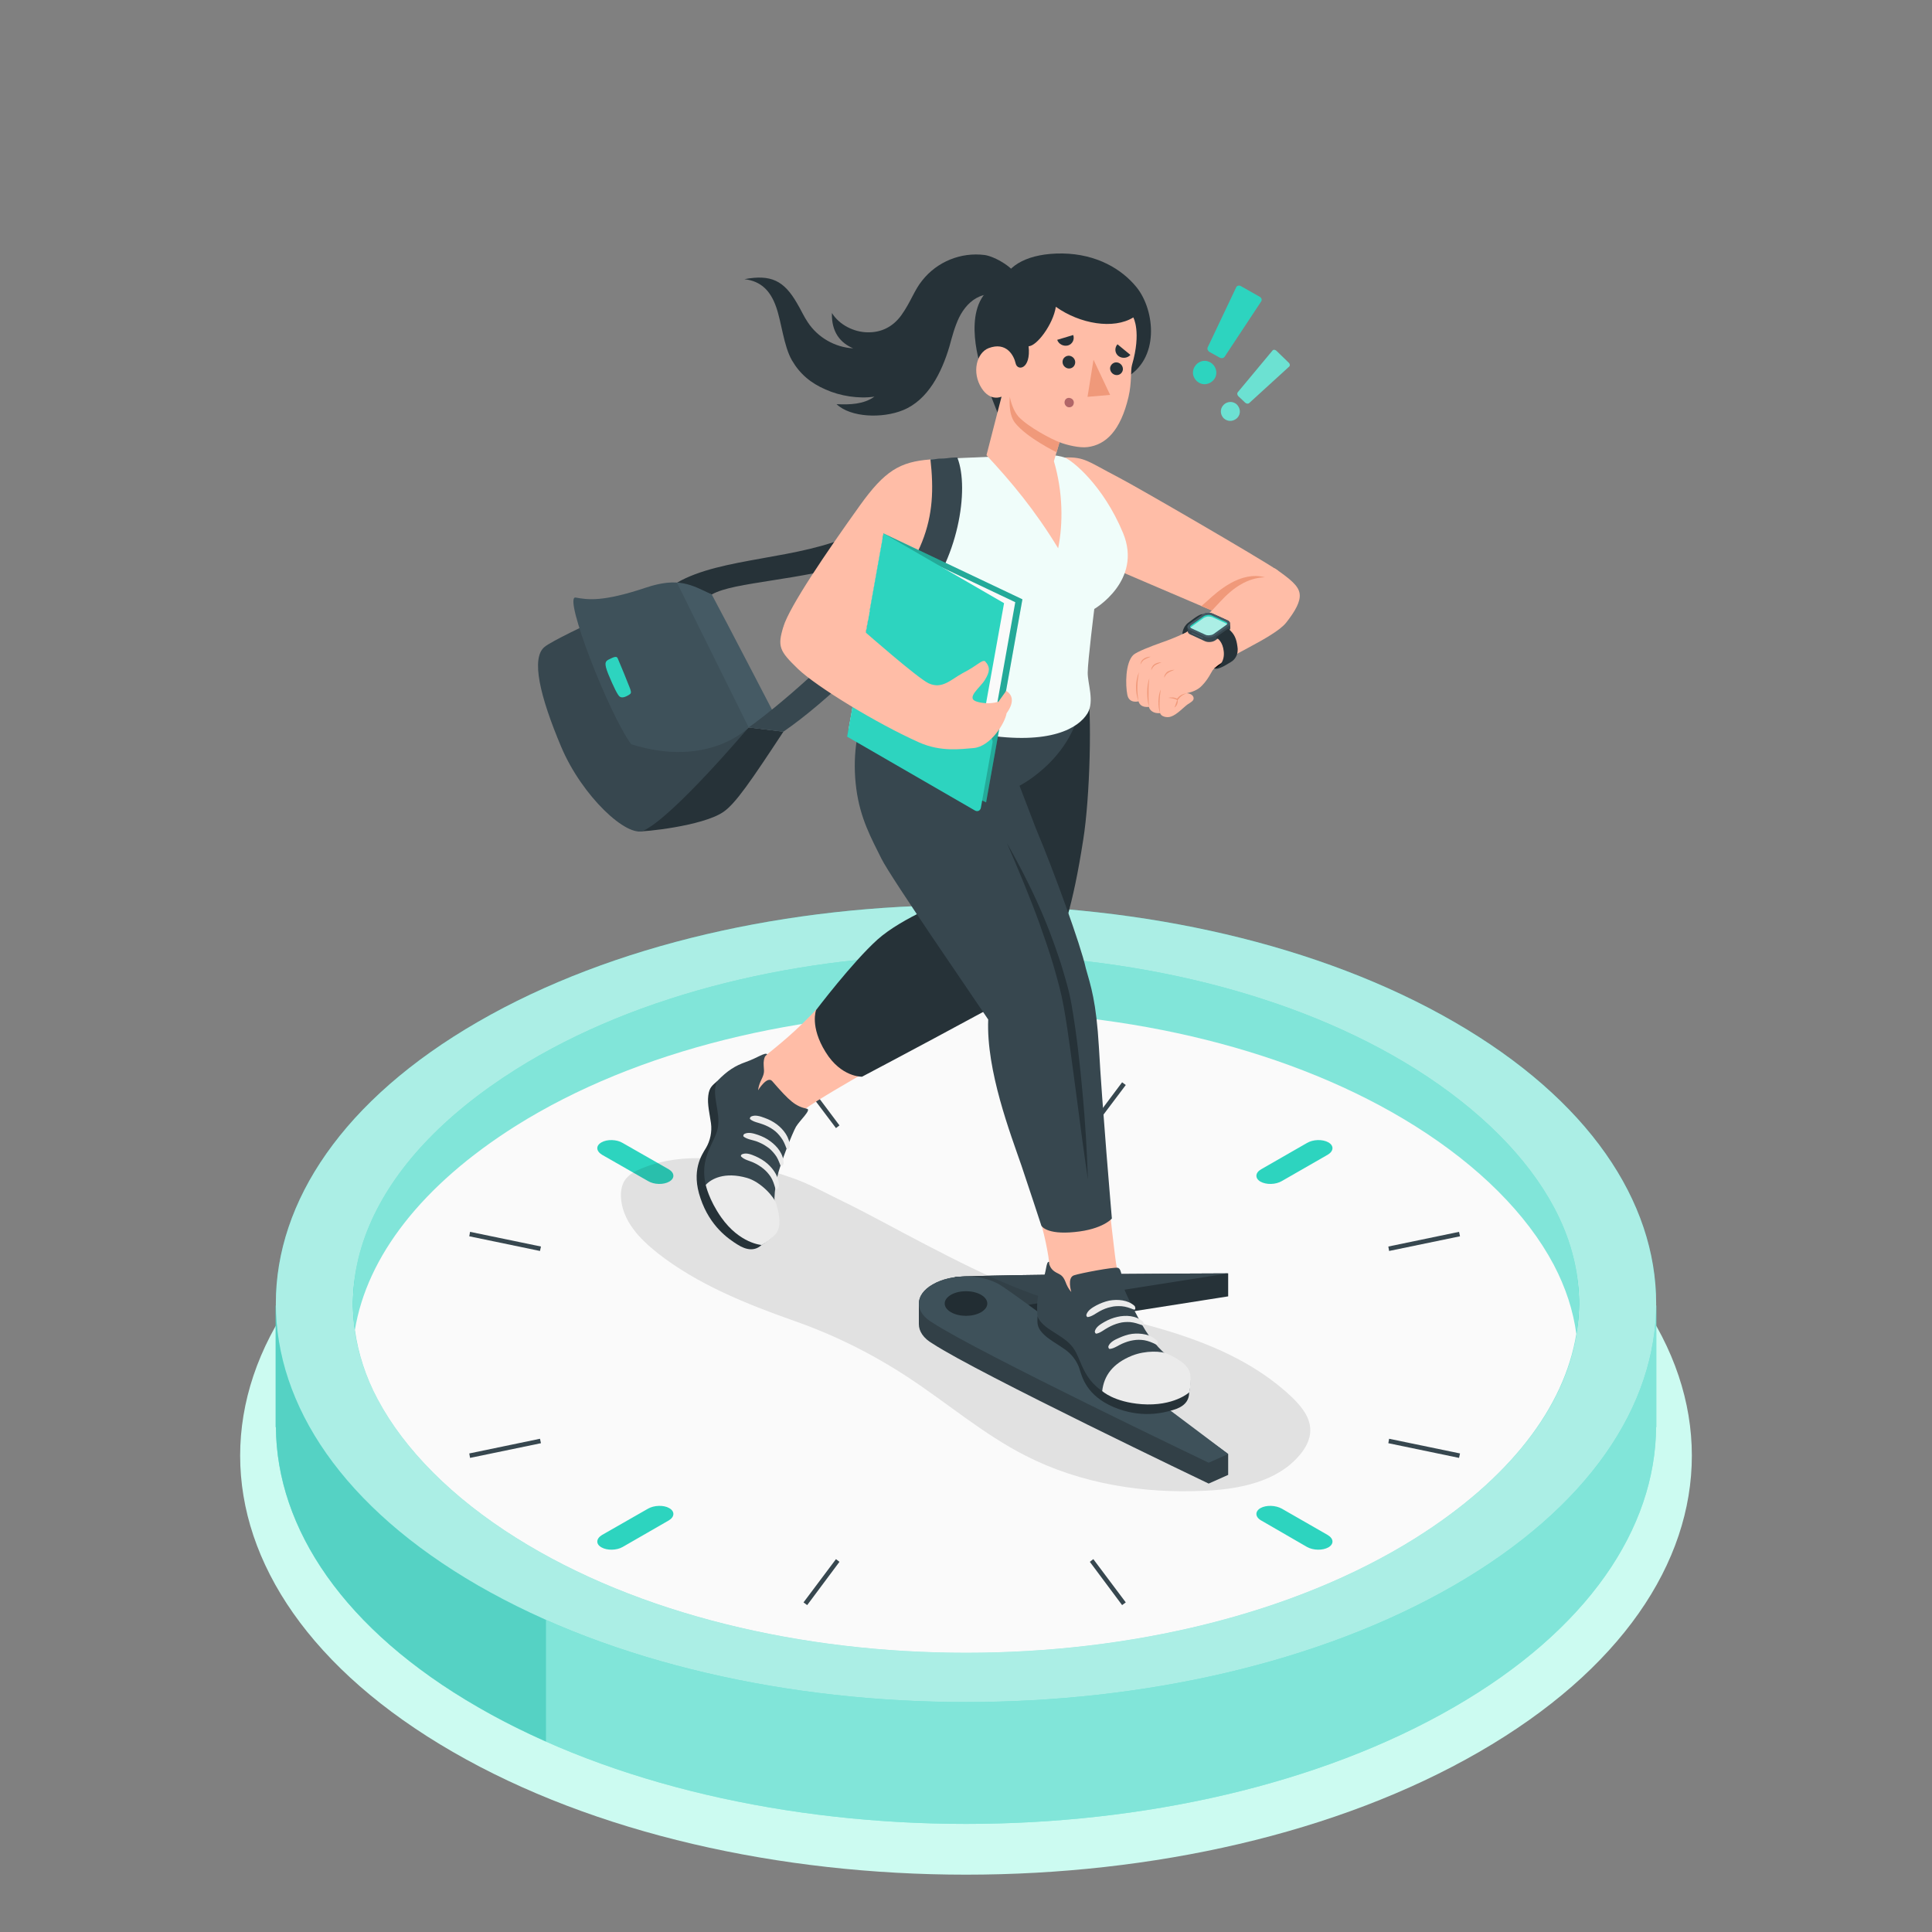<svg version="1.2" xmlns="http://www.w3.org/2000/svg" viewBox="0 0 1000 1000" width="1000" height="1000">
	<rect x="0" y="0" width="1000" height="1000" fill="#808080" stroke="none"/>
	<title>5451503</title>
	<style>
		.s0 { fill: #ccfbf1 } 
		.s1 { fill: #2dd4bf } 
		.s2 { opacity: .4;fill: #ffffff } 
		.s3 { opacity: .4;fill: #14b8a6 } 
		.s4 { opacity: .6;fill: #ffffff } 
		.s5 { fill: #fafafa } 
		.s6 { fill: #263238 } 
		.s7 { fill: #37474f } 
		.s8 { fill: #455a64 } 
		.s9 { opacity: .1;fill: #000000 } 
		.s10 { fill: #ffbda7 } 
		.s11 { fill: #ebebeb } 
		.s12 { fill: #000000 } 
		.s13 { fill: #f0997a } 
		.s14 { fill: #f0fdfa } 
		.s15 { opacity: .2;fill: #000000 } 
		.s16 { fill: #b16668 } 
		.s17 { opacity: .3;fill: #ffffff } 
	</style>
	<g id="Shadow">
		<path id="Shadow 14 " class="s0" d="m765.6 600.1c-146.7-84.7-384.5-84.7-531.2 0-146.8 84.7-146.8 222 0 306.7 146.7 84.7 384.5 84.7 531.2 0 146.8-84.7 146.8-222 0-306.7z"/>
	</g>
	<g id="Clock">
		<g id="Clock 2 ">
			<g id="Clock">
				<path id="&lt;Path&gt;" class="s1" d="m857.3 675.7v61.9q0 0.2 0 0.4v0.7h-0.1c-0.4 52.5-35.3 104.9-104.6 144.9-139.5 80.6-365.7 80.6-505.2 0-69.4-40-104.2-92.4-104.6-144.9h-0.1v-0.8q0-0.1 0-0.3v-61.9l44.7 7.2c15.8-16.5 35.7-32 60-46 139.5-80.5 365.7-80.5 505.2 0 24.1 13.9 43.9 29.3 59.6 45.6z"/>
				<path id="&lt;Path&gt;" class="s2" d="m857.3 675.7v61.9q0 0.2 0 0.4v0.7h-0.1c-0.4 52.5-35.3 104.9-104.6 144.9-139.5 80.6-365.7 80.6-505.2 0-69.4-40-104.2-92.4-104.6-144.9h-0.1v-0.8q0-0.1 0-0.3v-61.9l44.7 7.2c15.8-16.5 35.7-32 60-46 139.5-80.5 365.7-80.5 505.2 0 24.1 13.9 43.9 29.3 59.6 45.6z"/>
				<path id="&lt;Path&gt;" class="s3" d="m282.6 901.4c-12.2-5.4-24-11.3-35.2-17.8-69.4-40-104.2-92.4-104.6-144.9h-0.1v-0.8q0-0.1 0-0.3v-61.9l44.7 7.2c3.7-3.9 7.7-7.7 11.9-11.5l83.3 20.5z"/>
				<g id="&lt;Group&gt;">
					<path id="&lt;Path&gt;" class="s1" d="m752.6 528.9c-139.5-80.6-365.7-80.6-505.2 0-139.5 80.5-139.5 211.1 0 291.7 139.5 80.5 365.7 80.5 505.2 0 139.5-80.6 139.5-211.2 0-291.7z"/>
				</g>
				<path id="&lt;Path&gt;" class="s4" d="m752.6 528.9c-139.5-80.6-365.7-80.6-505.2 0-139.5 80.5-139.5 211.1 0 291.7 139.5 80.5 365.7 80.5 505.2 0 139.5-80.6 139.5-211.2 0-291.7z"/>
				<g id="&lt;Group&gt;">
					<path id="&lt;Path&gt;" class="s1" d="m804.5 629.2c31.3 54.3 4.5 112.9-71.7 157-126.2 72.8-339.4 72.8-465.6 0-33-19.1-57.8-41.9-71.7-66-31.3-54.2-4.5-112.9 71.7-156.9 126.2-72.9 339.4-72.9 465.6 0 33 19.1 57.8 41.9 71.7 65.9q0 0 0 0z"/>
					<path id="&lt;Path&gt;" class="s1" d="m804.5 625.2c31.3 59 4.5 122.9-71.7 170.8-126.2 79.3-339.4 79.3-465.6 0-33-20.7-57.8-45.6-71.7-71.7-31.3-59.1-4.5-123 71.7-170.9 126.2-79.3 339.4-79.3 465.6 0 33 20.8 57.8 45.6 71.7 71.8q0 0 0 0z"/>
					<path id="&lt;Path&gt;" class="s2" d="m804.5 625.2c31.3 59 4.5 122.9-71.7 170.8-126.2 79.3-339.4 79.3-465.6 0-33-20.7-57.8-45.6-71.7-71.7-31.3-59.1-4.5-123 71.7-170.9 126.2-79.3 339.4-79.3 465.6 0 33 20.8 57.8 45.6 71.7 71.8q0 0 0 0z"/>
				</g>
				<g id="&lt;Group&gt;">
					<path id="&lt;Path&gt;" class="s5" d="m266.9 582.8c-48.5 30.6-77 67.6-83.2 105.6 1.7 12.1 5.5 24.1 11.8 35.9 13.9 26.1 38.7 51 71.7 71.7 126.2 79.3 339.4 79.3 465.6 0 48.5-30.5 76.9-67.5 83.1-105.6-1.6-12-5.5-24-11.7-35.8q0 0 0 0c-13.9-26.2-38.7-51-71.8-71.8-126.2-79.3-339.3-79.3-465.5 0z"/>
					<g id="&lt;Group&gt;">
						<path id="&lt;Path&gt;" class="s1" d="m687.6 800.9c-3 1.7-7.9 1.6-11.1-0.2l-23.7-13.7c-3.2-1.8-3.3-4.7-0.4-6.4 3-1.7 7.9-1.5 11.1 0.3l23.7 13.6c3.2 1.9 3.3 4.7 0.4 6.4z"/>
						<path id="&lt;Path&gt;" class="s1" d="m687.6 591.3c-3-1.7-7.9-1.6-11.1 0.3l-23.7 13.6c-3.2 1.8-3.3 4.7-0.4 6.4 3 1.7 7.9 1.6 11.1-0.3l23.7-13.6c3.2-1.9 3.3-4.7 0.4-6.4z"/>
					</g>
					<g id="&lt;Group&gt;">
						<path id="&lt;Path&gt;" class="s1" d="m311.3 800.9c2.9 1.7 7.9 1.6 11-0.2l23.8-13.7c3.1-1.8 3.3-4.7 0.3-6.4-2.9-1.7-7.9-1.5-11 0.3l-23.8 13.6c-3.1 1.9-3.3 4.7-0.3 6.4z"/>
						<path id="&lt;Path&gt;" class="s1" d="m311.3 591.3c2.9-1.7 7.9-1.6 11 0.3l23.8 13.6c3.1 1.8 3.3 4.7 0.3 6.4-2.9 1.7-7.9 1.6-11-0.3l-23.8-13.6c-3.1-1.9-3.3-4.7-0.3-6.4z"/>
					</g>
				</g>
			</g>
			<path id="&lt;Path&gt;" class="s6" d="m635.7 659.1c0 0-124.3 0.4-141.4 1.9 0 0 1.8 11.8 0 12l13.5 18.1 127.9-20.1z"/>
			<path id="&lt;Path&gt;" class="s7" d="m507.8 679.2l127.9-20.1c0 0-124.3 0.4-141.4 1.9z"/>
			<g id="&lt;Group&gt;">
				<path id="&lt;Path&gt;" class="s7" d="m635.7 752.6c0 0-93.5-68.3-114.6-85-1.1-1-2.3-2-3.9-2.8-9.5-5.5-24.9-5.5-34.4 0-4.8 2.7-7.2 6.3-7.2 9.9 0 1.9 0 8.9 0 10.7 0 3.6 2.3 7.3 7.2 10.1 23 15.1 142.8 72.4 142.8 72.4l10.1-4.5z"/>
				<path id="&lt;Path&gt;" class="s8" d="m517.2 664.8c-9.5-5.5-24.9-5.5-34.4 0-9.6 5.5-9.6 14.4 0 19.9 23 15.1 142.8 72.4 142.8 72.4l10.1-4.5c0 0-108.9-82.3-118.5-87.8z"/>
				<g id="&lt;Group&gt;">
					<path id="&lt;Path&gt;" class="s6" d="m507.8 670.2c-4.3-2.5-11.3-2.5-15.6 0-4.3 2.5-4.3 6.5 0 9 4.3 2.5 11.3 2.5 15.6 0 4.3-2.5 4.3-6.5 0-9z"/>
				</g>
			</g>
			<g id="&lt;Group&gt;">
				<path id="&lt;Path&gt;" class="s7" d="m565.9 583.9l-1.8-1.4 16.7-22.3 1.9 1.4z"/>
			</g>
			<g id="&lt;Group&gt;">
				<path id="&lt;Path&gt;" class="s7" d="m432.7 583.9l-16.8-22.3 1.9-1.4 16.7 22.3z"/>
			</g>
			<g id="&lt;Group&gt;">
				<path id="&lt;Path&gt;" class="s7" d="m580.8 830.8l-16.7-22.4 1.8-1.4 16.8 22.4z"/>
			</g>
			<g id="&lt;Group&gt;">
				<path id="&lt;Path&gt;" class="s7" d="m417.8 830.8l-1.9-1.4 16.8-22.4 1.8 1.4z"/>
			</g>
			<g id="&lt;Group&gt;">
				<path id="&lt;Path&gt;" class="s7" d="m719 647.5l-0.4-2.3 36.6-7.6 0.5 2.3z"/>
			</g>
			<g id="&lt;Group&gt;">
				<path id="&lt;Path&gt;" class="s7" d="m755.2 754.6l-36.6-7.6 0.4-2.3 36.7 7.6z"/>
			</g>
			<g id="&lt;Group&gt;">
				<path id="&lt;Path&gt;" class="s7" d="m279.5 647.5l-36.6-7.6 0.4-2.3 36.7 7.6z"/>
			</g>
			<g id="&lt;Group&gt;">
				<path id="&lt;Path&gt;" class="s7" d="m243.3 754.6l-0.4-2.3 36.6-7.6 0.5 2.3z"/>
			</g>
		</g>
	</g>
	<g id="Character">
		<path id="Shadow 6 " class="s9" d="m411.1 683.7c20.6 7.2 40.3 17 58.6 29 20.5 13.4 39.3 29.7 61.2 40.8 28.4 14.5 61 19.7 92.9 18.1 18-0.8 37.6-4.8 49.1-18.7 3-3.6 5.3-7.9 5.3-12.5 0.1-6.8-4.7-12.6-9.6-17.3-26.3-24.9-63-35.1-98.4-43-35.3-8-56.6-18-91.3-36-14.9-7.7-29.6-16-44.5-23.2q-0.2-0.1-0.4-0.2c-7.6-3.7-14.8-7.7-22.8-10.6-12.8-4.5-25.9-8.5-39.4-10-13.4-1.5-27.4-0.5-40 4.8-3.2 1.3-6.4 3.1-8.4 6-1.6 2.5-2.1 5.5-2 8.5 0.2 6 2.7 11.8 6.3 16.6 3.5 4.9 8.1 8.9 12.8 12.7 20.7 16.2 46 26.3 70.6 35z"/>
		<g id="Character 1 ">
			<g id="Bottom">
				<g id="&lt;Group&gt;">
					<path id="&lt;Path&gt;" class="s10" d="m562.7 352.7l-74.3 4.2c0 0-5.7 24.2-7.8 42.5-2.1 18.4 8.4 36.4 8.4 36.4l4.6 31.3c-35.1 9.8-48.5 30.1-65.5 49.3-12.3 13.9-21.3 21.5-31 29.3-9.3 7.6-16.9 12.4-0.9 26.1 8.7 7.4 12.9 7.9 20.5 2.2 11.9-8.7 60.8-35.8 93.9-53.7 25.1-11.9 29.1-12.5 37.3-36.4 16.9-49.3 17.3-112.7 14.8-131.2z"/>
					<path id="&lt;Path&gt;" class="s6" d="m487.6 436.4c0 0-9.5-15.7-9.1-30.4 0.3-14.6 7.7-49.1 7.7-49.1l76.5-4.2c2.7 17.2 1.4 60.5-2 81.8-5.4 34.8-10.9 50.7-17.1 62.9-6.2 12.2-7.3 11.6-38.3 28.3-29.7 16.1-59.1 31.6-59.1 31.6 0 0-10.8 0.4-18.9-12.8-8.2-13.2-4.9-21.7-4.9-21.7 0 0 18.8-24.8 31.8-36.5 13-11.6 38-21 38-21z"/>
					<g id="&lt;Group&gt;">
						<path id="&lt;Path&gt;" class="s6" d="m371.2 559.6c-2.3 2.1-4.1 3.1-4.6 7.5-0.6 4.3 0.8 9.9 1.4 14.3 0.6 4.4-0.4 9.1-2.6 12.8-2.2 3.6-7.8 11.7-2.8 26.1 4.9 14.5 14.4 20.9 19 23.8 4.7 3 9 3.6 12.6 0.3 3.7-3.3-23-84.8-23-84.8z"/>
						<path id="&lt;Path&gt;" class="s7" d="m395.3 551.8c-0.2-2.5 0.2-4 0.7-5l1.1-1.1c-1.1-1.2-4.9 1.8-11.1 4-5.4 1.9-9.5 4.4-14.8 9.9-3.3 6.9 2 15.9 0.3 24.4-1.7 8.5-11.4 16.4-4.7 34.2 6.1 16.1 21 25 27.4 26.2 0 0 10.3-5.3 8.2-13-1.4-5.5-2.6-10.4-0.1-22.2 1.4-6.5 7.9-22.9 9.7-26 1.9-3.2 8.1-8.8 5.7-9.3-6-1.3-8.9-3.8-18-14.3-2.6-3-7.3 4.7-7.3 4.7 0 0 0.1-2.4 1.8-5.7 1.7-3.5 1.2-4.3 1.1-6.8z"/>
						<path id="&lt;Path&gt;" class="s11" d="m365.3 613.3c2.7-3 9.6-7 21.4-3.6 7.2 2.1 14.1 9.9 15.1 13.4 0.9 3.5 3.4 11.5-0.4 15.7-3.7 4.1-7.2 5.6-7.2 5.6 0 0-11.3-0.7-20.9-14.3-6.4-9.1-8-16.8-8-16.8z"/>
						<path id="&lt;Path&gt;" class="s11" d="m403.1 614.2c0.4-4.6-2.6-9-5.9-11.9-1.8-1.6-3.9-2.8-6.1-3.8-2.1-0.9-4.7-2-6.9-1.1-0.5 0.1-1 0.9-0.5 1.3 1.6 1.6 4.2 2.1 6.2 3 1.8 0.8 3.6 1.9 5.2 3.2 1.5 1.2 2.7 2.6 3.8 4.2 1.2 1.9 1.8 3.9 2.4 6 0.4 1.2 1.7-0.2 1.8-0.9z"/>
						<path id="&lt;Path&gt;" class="s11" d="m405.6 602.1c0-4.7-3.3-8.8-6.9-11.4-2-1.5-4.1-2.5-6.4-3.3-2.1-0.7-4.8-1.6-7-0.5-0.4 0.2-0.8 1-0.4 1.4 1.8 1.4 4.4 1.7 6.5 2.4 1.9 0.7 3.8 1.6 5.5 2.8 1.6 1 2.9 2.4 4.1 3.9 1.4 1.7 2.1 3.6 2.9 5.7 0.5 1.2 1.7-0.4 1.7-1z"/>
						<path id="&lt;Path&gt;" class="s11" d="m408.8 593.5c0-4.7-3.2-8.9-6.8-11.6-1.9-1.4-4-2.5-6.3-3.3-2.1-0.8-4.8-1.7-6.9-0.7-0.5 0.2-0.9 1.1-0.5 1.4 1.8 1.5 4.4 1.8 6.4 2.6 2 0.7 3.8 1.6 5.5 2.8 1.6 1.1 2.9 2.5 4 4 1.4 1.8 2.1 3.7 2.9 5.8 0.4 1.1 1.7-0.4 1.7-1z"/>
					</g>
				</g>
				<g id="&lt;Group&gt;">
					<path id="&lt;Path&gt;" class="s10" d="m599.6 700.3c-2.3-2.8-4.3-6-6.1-9.1-7.9-13.2-13.8-20-16.4-41.5-1.1-9.4-6.7-53.7-8.7-95.7-0.9-18.3-2.5-33.9-4.3-41.7-0.3-1.4-18-65-41.2-108.6 0 0 14.2-5.9 22.3-18 8.2-12.2 14.9-28.4 14.9-28.4l-91.6-16.5c-6.3 7.5-12 14.6-16.7 26.3-5.2 13-9.2 32.4-4.3 50.8 4.4 16.7 14.6 34.7 21.9 46 13.3 20.8 35.9 52.2 43.5 63.2 0 0-0.6 22.9 9.3 54.4 4.6 14.7 16.2 45.3 19.8 65.2 0.5 2.8 0.8 4.4 1 6.4l0.1 1.3c0.1 3.4-0.4 7.5-2.7 12.1-4.1 8.2-1.7 15.5 5.4 19.1 4.1 2.1 8 4.3 10.6 8.1 2.9 4.1 3.7 9.3 5.8 13.9 2.2 4.9 5.9 9.1 10.5 11.9 1.9 1.2 3.9 2.7 6.1 2.8 3.4 0.1 6.7-0.3 10.1 0 2.6 0.2 5.3 0.6 7.9 0 2.4-0.6 4.6-2.2 7.1-2.6 2.4-0.3 4.3-0.1 6.6-0.8 1.9-0.5 2.6-1 3.4-2.7 1.2-2.2-0.1-5-0.6-5.6-1.6-1.6-2.7-2-5.3-3.5-3.2-1.9-6.1-4-8.4-6.8z"/>
					<g id="&lt;Group&gt;">
						<path id="&lt;Path&gt;" class="s6" d="m537 681.4c0 3.1-0.5 5.1 2.4 8.4 2.9 3.3 8 5.9 11.6 8.5 3.7 2.5 6.6 6.4 7.8 10.4 1.3 4.1 3.6 13.6 17.6 19.6 14.1 5.9 25.2 3.1 30.5 1.6 5.3-1.5 8.6-4.2 8.6-9.2 0-4.9-78.5-39.3-78.5-39.3z"/>
						<path id="&lt;Path&gt;" class="s7" d="m546.6 658.6c-2.5-1.4-3.1-3.1-3.5-4.2l-0.1-1.3c-1.7-0.1-1.1 4.6-3.6 10.6-2.2 5.3-3 10-2.4 17.7 2.9 7 13.1 9.1 18.3 16 5.2 6.9 4.7 19.4 22.4 26.3 16 6.2 32.6 1 37.8-3 0 0 2.9-11.1-4.3-14.8-5-2.6-9.4-4.9-16.6-14.7-3.9-5.3-11.8-21.1-12.9-24.6-1.1-3.5-0.8-10-3.2-10.4-2.3-0.4-18.9 2.7-22.6 3.9-3.7 1.2-1.4 8.6-1.4 8.6 0 0-1.7-1.6-3-5.2-1.4-3.5-2.7-3.7-4.9-4.9z"/>
						<path id="&lt;Path&gt;" class="s11" d="m570.5 720c0.9-8 5.5-14.3 15.4-18.3 7-2.8 15.5-2.5 18.7-0.8 3.3 1.6 10.9 5.1 11.5 10.7 0.6 5.6-0.6 9.1-0.6 9.1 0 0-7.9 7.3-24.6 6.1-14.4-1.1-20.4-6.8-20.4-6.8z"/>
						<path id="&lt;Path&gt;" class="s11" d="m598.9 694c-3.2-3.4-8.5-4.1-12.9-3.6-2.3 0.3-4.6 1.1-6.8 2.1-2.1 0.9-4.6 2.1-5.5 4.3-0.1 0.5 0.1 1.4 0.7 1.4 2.3-0.2 4.3-1.8 6.4-2.7 1.8-0.8 3.8-1.5 5.9-1.8 1.8-0.3 3.7-0.3 5.6 0 2.2 0.4 4.1 1.2 6.1 2.2 1.1 0.5 1-1.4 0.5-1.9z"/>
						<path id="&lt;Path&gt;" class="s11" d="m591.5 684c-3.5-3.1-8.8-3.4-13.1-2.4-2.3 0.5-4.6 1.4-6.7 2.6-1.9 1.1-4.4 2.5-5 4.8-0.1 0.5 0.2 1.3 0.8 1.3 2.2-0.4 4.1-2.2 6.1-3.2 1.8-1 3.7-1.8 5.7-2.3 1.8-0.5 3.7-0.6 5.6-0.5 2.3 0.2 4.2 0.9 6.3 1.6 1.2 0.5 0.8-1.4 0.3-1.9z"/>
						<path id="&lt;Path&gt;" class="s11" d="m587.2 675.9c-3.4-3.1-8.7-3.5-13.1-2.7-2.3 0.5-4.6 1.4-6.7 2.5-2 1.1-4.4 2.5-5.1 4.8-0.1 0.4 0.2 1.3 0.8 1.2 2.2-0.3 4.2-2 6.1-3 1.8-1 3.8-1.8 5.8-2.2 1.8-0.5 3.7-0.5 5.6-0.4 2.3 0.2 4.1 0.9 6.2 1.7 1.2 0.5 0.9-1.4 0.4-1.9z"/>
					</g>
					<g id="&lt;Group&gt;">
						<path id="&lt;Path&gt;" class="s7" d="m511.5 527.7c-1.1 26.5 11.6 59.3 17.3 75.9 3 8.8 10.2 30.8 10.2 30.8 0 0 2.4 4.8 17.2 3.3 14.7-1.4 19.3-7 19.3-7 0 0-5.2-60.4-6.7-88.6-1.4-23.9-4.2-31.7-6.8-41-2.6-11.9-16.4-49.9-25.9-72.5l-8.4-21.9c0 0 31.5-15.9 32.4-49.4l-91.3-18.2c-5.9 5.3-14.1 13-20.2 26.6-5.5 12-7.4 27.2-5.4 42.4 2 15.5 7.8 25.8 13 36.3 4.8 9.8 49.8 75 55.3 83.3z"/>
					</g>
					<path id="&lt;Path&gt;" class="s6" d="m521.2 436.4c7.4 13.1 14.3 26.6 20 40.6 2.9 7 5.4 14.2 7.8 21.4 1.1 3.6 2.2 7.2 3.2 10.9 0.5 1.8 1 3.7 1.4 5.5 0.4 1.9 0.8 3.8 1.1 5.6 2.6 15 4.2 30 5.6 45 1.4 15 2.3 30.1 2.8 45.1-2.2-14.9-4.2-29.8-6.1-44.7l-3-22.4c-1-7.4-2.1-14.9-3.4-22.2-0.4-1.8-0.7-3.7-1.1-5.5-0.4-1.8-0.9-3.6-1.3-5.4-0.9-3.6-2-7.2-3-10.8-2.1-7.1-4.6-14.2-7.1-21.3-5.1-14.1-10.9-27.9-16.9-41.8z"/>
				</g>
			</g>
			<g id="Bag">
				<path id="&lt;Path&gt;" class="s6" d="m350.4 301.6c23.1-13.4 63.2-11.7 92-25.3 28.8-13.5 39.2-38.5 39.2-38.5l13.9-1c-2 12.9-19 43.8-50.3 53.9-31.3 10-65.1 10.3-76.8 17z"/>
				<g id="&lt;Group&gt;">
					<path id="&lt;Path&gt;" class="s6" d="m405.5 378.7c-16.6 25.2-24.9 37.5-31.3 41.7-10.8 7.2-41.3 10.3-44.1 9.9-1.7-0.2 57.4-53.8 57.4-53.8z"/>
					<path id="&lt;Path&gt;" class="s7" d="m387.5 376.5l-38.5-74.1c0 0-60 26.7-67.1 32.4-7.2 5.8-2.4 25.7 8.5 51.6 10.9 25.9 34.4 47.5 42.8 43.5 15.7-7.6 54.3-53.4 54.3-53.4z"/>
					<path id="&lt;Path&gt;" class="s8" d="m405.5 378.7c0 0-31.5-60.7-37.1-71-10.5-5-17.3-9.2-34.2-3.5-22.5 7.5-29.9 6.2-36.3 5.1-6.5-1 17 59.7 28.8 75.9 40.2 12.7 60.8-8.7 60.8-8.7z"/>
					<path id="&lt;Path&gt;" class="s9" d="m334.2 304.2c-22.5 7.5-29.9 6.2-36.3 5.1-6.5-1 17 59.7 28.8 75.9 40.2 12.7 60.8-8.7 60.8-8.7l-37.1-74.9c-4.4-0.3-9.5 0.4-16.2 2.6z"/>
					<path id="&lt;Path&gt;" class="s1" d="m315.2 341.3c-2 1-2.6 1.9-0.4 7.5 2.8 6.8 5 11.2 6 11.8 1.5 1 3.7-0.3 5-1.1 1.7-1.1 0.5-2.3-2.8-10.9-1.2-3-3-7.1-3.3-7.9-0.6-1.4-2.4-0.4-4.5 0.6z"/>
				</g>
			</g>
			<g id="Top 1 ">
				<g id="&lt;Group&gt;">
					<path id="&lt;Path&gt;" class="s6" d="m623.2 318.1c-1.3-0.9-4.2 1.2-8 4.1-3.3 2.4-3.2 6.1-3.2 6.1 0 0 3.3 0 6.5-2.9 3.3-2.9 4.7-7.3 4.7-7.3z"/>
					<path id="&lt;Path&gt;" class="s12" d="m628.4 345.9c-1.3-0.6-1.7-1.2 0.3-2.8 2-1.5 8.8-5.4 8.8-5.4l1.3 2.8c0 0-8 6.1-10.4 5.4z"/>
					<g id="&lt;Group&gt;">
						<path id="&lt;Path&gt;" class="s10" d="m551 236.8c10.5-0.4 12.1 2.1 27.4 10 10.1 5.2 74.3 42.5 82.7 48.3 6.7 4.6-25.3 24.3-25.9 24.2-0.7-0.1-71.5-30.5-71.5-30.5z"/>
						<g id="&lt;Group&gt;">
							<path id="&lt;Path&gt;" class="s10" d="m627.7 332.6c-2-2.1-6.6-7.4-10.1-6.4-5.4 1.7-8.1 3.5-16.2 6.3-5.9 2.1-13.1 4.9-14.8 6.5-4.2 4.1-4.1 15.6-3.1 20.6 0.9 4.8 5.8 3.4 5.8 3.4 0.3 1.1 1.3 3.3 5.4 2.9 0.2 1.5 2.2 3.6 5.8 3.2 0.3 1.7 3.4 2.6 5.6 1.8 3.1-1 6.6-4.9 8.6-6.3 1.9-1.2 3-1.9 3.1-2.9 0.2-1.3-1.1-2.8-3.6-2.9 2.9-0.6 5.9-1.7 8-4 1.8-1.8 3.4-4.2 4.6-6.4 1.3-2.4 2-3.2 3.9-5 3.1-2.8-0.5-7.8-2.5-10.2q-0.3-0.3-0.5-0.6z"/>
							<path id="&lt;Path&gt;" class="s13" d="m614.2 358.8c-0.9 0.4-1.8 0.8-2.6 1.4-0.4 0.3-0.7 0.6-1 0.9-0.4 0.4-0.6 0.8-1 1.2l-0.2 0.2-0.2-0.2c-1.3-0.8-2.9-0.9-4.5-1.1 1.6-0.4 3.3-0.3 4.8 0.6h-0.4c0.6-0.7 1.3-1.5 2.2-2 0.9-0.5 1.9-0.8 2.9-1z"/>
							<path id="&lt;Path&gt;" class="s13" d="m607.9 366.2c0.3-0.7 0.6-1.4 0.8-2.1 0.3-0.6 0.4-1.3 0.7-2.1 0.3 0.8 0.2 1.6-0.1 2.4-0.3 0.7-0.7 1.4-1.4 1.8z"/>
							<path id="&lt;Path&gt;" class="s13" d="m600.5 369.1c-0.8-1.9-0.9-4.1-0.9-6.1 0.1-2.1 0.3-4.2 1.2-6.1q-0.5 3-0.6 6.1-0.1 3 0.3 6.1z"/>
							<path id="&lt;Path&gt;" class="s13" d="m594.7 365.9c-0.6-2.4-0.9-4.9-0.9-7.4 0-2.5 0.2-5 1.1-7.4-0.3 2.5-0.5 4.9-0.4 7.4-0.1 2.5 0.1 4.9 0.2 7.4z"/>
							<path id="&lt;Path&gt;" class="s13" d="m589.3 363c-1.8-4.8-1.7-10.4 0.2-15.1-0.4 2.5-0.8 5-0.8 7.5-0.1 2.6 0.2 5.1 0.6 7.6z"/>
							<path id="&lt;Path&gt;" class="s13" d="m590.3 344c0-0.6 0.2-1.2 0.5-1.8 0.3-0.5 0.8-1 1.3-1.3 1.1-0.7 2.3-1 3.5-1q-0.8 0.4-1.6 0.7c-0.6 0.2-1.1 0.5-1.6 0.8-1 0.5-1.6 1.5-2.1 2.6z"/>
							<path id="&lt;Path&gt;" class="s13" d="m595.9 346.9c0-0.6 0.1-1.3 0.5-1.8 0.3-0.6 0.7-1 1.3-1.4 1.1-0.6 2.3-0.9 3.5-0.9q-0.8 0.3-1.7 0.7c-0.5 0.2-1 0.4-1.5 0.7-1 0.6-1.6 1.6-2.1 2.7z"/>
							<path id="&lt;Path&gt;" class="s13" d="m602.6 350.8c0-0.6 0.1-1.2 0.5-1.8 0.3-0.5 0.7-1 1.3-1.4 1.1-0.6 2.3-0.9 3.5-0.9q-0.8 0.3-1.7 0.7c-0.5 0.2-1 0.4-1.5 0.8-1 0.5-1.6 1.5-2.1 2.6z"/>
						</g>
						<path id="&lt;Path&gt;" class="s10" d="m627.7 346.8c4.8-6.1 31.5-16.4 38-24.5 4.8-6.1 7.5-11 7-14.9-0.5-4.2-4.8-7.6-12.8-13.2-4.9 1.5-13.1 5.3-21.6 11.9-9.5 7.3-19.7 20.1-27.7 22.8z"/>
						<path id="&lt;Path&gt;" class="s13" d="m624.7 311.2c-0.8 0.7-2.1 1.8-2.9 2.5 2 0.8 3.9 1.6 5.5 2.3 1.1-1.2 2.7-2.9 4.2-4.5 7-7.6 14.3-12.4 23.2-12.7-12.6-3.4-24.4 7.2-30 12.4z"/>
					</g>
					<g id="&lt;Group&gt;">
						<g id="&lt;Group&gt;">
							<path id="&lt;Path&gt;" class="s7" d="m635.4 321.1l-7.7-3.5c-1.5-0.7-3.9-0.5-5.3 0.5l-6.8 4.9c-0.7 0.5-1 1-1 1.6 0 0.4 0.2 2 0.2 2.4 0.1 0.5 0.5 1.1 1.3 1.4l7.6 3.5c1.6 0.7 4 0.5 5.4-0.5l6.8-4.9c0.7-0.5 1-1 0.9-1.6 0-0.4-0.1-2-0.2-2.4 0-0.6-0.5-1.1-1.2-1.4z"/>
							<path id="&lt;Path&gt;" class="s8" d="m615.6 323l6.8-4.9c1.4-1 3.8-1.2 5.3-0.5l7.7 3.5c1.5 0.7 1.7 2.1 0.3 3.1l-6.9 4.8c-1.4 1-3.8 1.2-5.3 0.5l-7.6-3.5c-1.6-0.7-1.7-2.1-0.3-3z"/>
							<path id="&lt;Path&gt;" class="s1" d="m626.1 328.8c-0.8 0.1-1.6 0-2.2-0.3l-7.2-3.3c-0.4-0.2-0.7-0.5-0.7-0.7-0.1-0.3 0.2-0.6 0.6-0.9l6.4-4.6c0.5-0.4 1.3-0.6 2.1-0.7 0.8-0.1 1.6 0 2.2 0.3l7.2 3.3c0.4 0.2 0.7 0.5 0.8 0.7 0 0.3-0.2 0.6-0.7 0.9l-6.4 4.6c-0.5 0.4-1.3 0.6-2.1 0.7z"/>
							<path id="&lt;Path&gt;" class="s4" d="m623.9 328.5c0.6 0.3 1.4 0.4 2.2 0.3 0.8-0.1 1.6-0.3 2.1-0.7l6.4-4.6q0.4-0.2 0.5-0.5-0.2-0.1-0.5-0.3l-7.2-3.3c-0.6-0.2-1.4-0.3-2.2-0.3-0.8 0.1-1.6 0.4-2.1 0.7l-6.4 4.6q-0.3 0.3-0.5 0.5 0.2 0.2 0.5 0.3z"/>
							<g id="&lt;Group&gt;">
								<path id="&lt;Path&gt;" class="s8" d="m622.5 330.4q-0.1 0-0.1 0l-5.4-2.5c-0.2-0.1-0.2-0.2-0.2-0.4 0.1-0.1 0.3-0.2 0.4-0.1l5.4 2.5c0.1 0 0.2 0.2 0.1 0.3q-0.1 0.2-0.2 0.2z"/>
							</g>
						</g>
					</g>
					<path id="&lt;Path&gt;" class="s6" d="m629.3 329.9c1.1 0.5 3.6 2.4 4.1 7.2 0.6 4.9-2.2 8.5-5 8.8 0.9 0.7 3.3 0 6.3-1.8q1.5-0.9 2.5-1.5c2-1.2 3.3-3.4 3.4-5.7q0.1-1-0.1-2.2c-0.5-3.8-1.4-6.6-4.8-9.3z"/>
				</g>
				<path id="&lt;Path&gt;" class="s14" d="m539.6 235.3c0 0 7.2 0 11.4 1.5 4.1 1.5 20.1 14.5 30.3 39.1 10.2 24.7-14.9 39.3-14.9 39.3 0 0-3.4 27.2-3.4 32.9-0.1 5.7 3.6 14.8-0.1 21.1-4.6 7.6-19.2 16.6-54.2 11-26.2-4.2-48.7-21.7-51.2-27.1-2.5-5.5-0.4-6.6 3.1-13.2 5.8-10.7 7.8-14.5 6.8-34.6-0.6-13.5 1-27.6 3-36.3 3-13.9 7.7-24.5 11.2-31.2 20.3-1 58-2.5 58-2.5z"/>
				<path id="&lt;Path&gt;" class="s10" d="m481.6 237.8c-15.8 1.2-23.6 5.8-36.5 23.8-17.7 24.7-36.4 52.3-39.6 62.7l42.6 3.1 28.1-35.6c0 0 15.2-29.5 5.4-54z"/>
				<g id="&lt;Group&gt;">
					<path id="&lt;Path&gt;" class="s7" d="m481.6 237.8l13.9-1c6.5 16.3 0.4 53.9-20.1 76.7-19 21.1-47 49.5-69.9 65.2l-18-2.2c0 0 20.6-14 53.9-47.3 38.6-38.6 43.6-60.8 40.2-91.4z"/>
					<g id="&lt;Group&gt;">
						<g id="&lt;Group&gt;">
							<path id="&lt;Path&gt;" class="s1" d="m510.4 415.3l-71.9-34.1 18.8-105.1 71.9 34.1z"/>
							<path id="&lt;Path&gt;" class="s15" d="m510.4 415.3l-71.9-34.1 18.8-105.1 71.9 34.1z"/>
							<path id="&lt;Path&gt;" class="s5" d="m508 409.7l-68.7-32.6 17.5-98 68.7 32.6z"/>
							<path id="&lt;Path&gt;" class="s1" d="m507.8 378.4l11.9-66.2-62.4-36.1-18.8 105.2 66.1 38.2c1.4 0.8 2.8 0.1 3.1-1.4l6-33.6c0.3-1.4-0.5-3-1.7-3.7z"/>
						</g>
						<path id="&lt;Path&gt;" class="s10" d="m405.5 324.3c-3.2 10.4-2.1 12.6 7.5 21.9 9.7 9.3 41 28.4 62.8 38.1 11.3 5 21.6 3.4 28.1 2.9 8.9-0.8 16.3-13 17.1-18 4.6-6.4 2.6-9.9-0.2-11.6l-4 5.6c0 0-5 1.8-11.1 0-6.2-1.8 1.7-7.3 4.1-11.3 2.4-4 3-6.5 0-9.7-1.9-0.6-3.4 2-11.5 6.2-6.1 3.3-10.6 8.5-17.6 5.3-5.5-2.5-32.6-26.3-32.6-26.3l2.1-11.4z"/>
					</g>
				</g>
				<g id="&lt;Group&gt;">
					<path id="&lt;Path&gt;" class="s6" d="m516.3 213.5c0 0-5.6-13.7-8.4-22.6-2.8-8.9-10-38.1 11.1-45 2.6-8.6 13.3-14.9 31-14.7 17.7 0.3 30.7 8.1 38.3 17.5 9.6 11.9 12.2 37.5-6.1 47.1z"/>
					<path id="&lt;Path&gt;" class="s6" d="m477.4 145.1c-4.2 5.1-5.9 11.1-10.9 18.1-4.3 5.9-10.3 9-17.6 8.8-6.8-0.1-14.5-3.8-18.3-10-0.3 9.9 4.4 15.5 11 18.3-9.4-0.5-18.3-5.6-23.5-13.5-2.1-3.1-3.6-6.6-5.6-9.9-6.7-11.6-13.4-15-27.2-12.4 8.7 1 13.5 6.1 16.4 14.3 2.9 8.2 3.9 20.2 8.2 27.7 4.2 7.2 9.8 11.8 17.4 15.1 7.6 3.4 17.1 4.9 25.3 3.7-5.6 4-12.6 4.2-19.6 3.9 7.3 6.9 23.6 7.5 34.4 3.1 13-5.3 20-19.5 24-32.9 1.4-5.1 2.7-10.2 5-15 2.3-4.7 5.9-9 10.8-11 5.8-2.4 9.4 0 14.3 2.3 2.8-3.3 6.9-7.7 5.8-11.2-1.9-5.9-12.5-11.8-17.6-12.5-12.4-1.6-24.7 3.5-32.3 13.1z"/>
					<path id="&lt;Path&gt;" class="s10" d="m586.6 164.3c0 0 4.3 7.5-0.7 24.7-0.8 2.9 0 8.8-1.8 16.5-4.1 17.4-11.7 24.7-21.1 25.9-4.2 0.6-11-1.1-14.6-2.5l-2.9 9.8c4.7 16 4.8 32.2 2.2 45.1-12.1-19.9-24.2-34.3-37.1-48.2l7.8-30.3c0 0-5.8 2.8-10.4-4.5-5.1-8.1-2.5-18.2 3.7-20.6 9.2-3.5 13.1 3.8 14 7.9 0.9 4.1 8 3.1 6.7-8.9 4.2 0 12.7-11.3 14.1-20.4 12.5 8.9 29.9 11.8 40.1 5.5z"/>
					<g id="&lt;Group&gt;">
						<path id="&lt;Path&gt;" class="s6" d="m547.2 175.9l8.3-2.5c0.8 2.3-0.4 4.7-2.7 5.4-2.3 0.6-4.8-0.6-5.6-2.9z"/>
						<path id="&lt;Path&gt;" class="s6" d="m585.1 183.7l-6.7-5.5c-1.6 1.8-1.4 4.5 0.4 6 1.9 1.5 4.7 1.3 6.3-0.5z"/>
						<path id="&lt;Path&gt;" class="s13" d="m566 186.2l-3.1 19.2 11.7-1z"/>
						<path id="&lt;Path&gt;" class="s13" d="m548.4 228.9c-4.7-1.8-16.1-7.9-21.1-13.1-2.7-2.9-4.3-8.2-4.6-10.5 0 0-1.1 8.8 2.7 13.6 6.1 7.7 21.5 15.2 21.5 15.2z"/>
						<path id="&lt;Path&gt;" class="s6" d="m574.6 190.3c-0.2 1.8 1.1 3.5 2.9 3.8 1.8 0.3 3.4-0.9 3.7-2.7 0.2-1.8-1.1-3.5-2.9-3.8-1.8-0.3-3.4 1-3.7 2.7z"/>
						<path id="&lt;Path&gt;" class="s6" d="m550.1 186.4c-0.5 1.8 0.5 3.6 2.3 4.2 1.7 0.5 3.5-0.4 4-2.2 0.5-1.7-0.5-3.5-2.2-4.1-1.7-0.6-3.6 0.4-4.1 2.1z"/>
						<path id="&lt;Path&gt;" class="s16" d="m551.1 207.6c-0.4 1.3 0.4 2.7 1.6 3.1 1.3 0.4 2.7-0.3 3-1.6 0.4-1.3-0.3-2.6-1.6-3-1.3-0.5-2.7 0.2-3 1.5z"/>
					</g>
				</g>
			</g>
		</g>
	</g>
	<g id="Symbols">
		<g id="Exclamation Sign">
			<path id="&lt;Compound Path&gt;" class="s1" d="m626.1 182.2l5.2 2.9c0.9 0.5 2.1 0.3 2.6-0.5l18.9-28.6c0.5-0.8 0.2-1.9-0.8-2.4l-9.7-5.5c-0.9-0.5-2-0.3-2.4 0.5l-14.8 31.2c-0.4 0.8 0.1 1.9 1 2.4zm0.4 5.4c-3.3-1.9-6.8-0.3-8.2 2.3-1.9 3.3-0.3 6.7 2.3 8.2 3.2 1.8 6.7 0.2 8.2-2.3 1.8-3.3 0.2-6.8-2.3-8.2z"/>
			<g id="&lt;Group&gt;">
				<path id="&lt;Compound Path&gt;" class="s1" d="m641 205.1l3.5 3.3c0.6 0.6 1.6 0.7 2.1 0.2l20.6-18.8c0.6-0.5 0.5-1.4-0.1-2l-6.5-6.3c-0.7-0.6-1.6-0.6-2 0l-17.9 21.5c-0.5 0.6-0.3 1.5 0.3 2.1zm-0.8 4.3c-2.2-2.1-5.3-1.5-6.9 0.2-2.1 2.2-1.6 5.2 0.1 6.9 2.3 2.1 5.3 1.5 7-0.2 2.1-2.2 1.5-5.2-0.2-6.9z"/>
				<path id="&lt;Compound Path&gt;" class="s17" d="m641 205.1l3.5 3.3c0.6 0.6 1.6 0.7 2.1 0.2l20.6-18.8c0.6-0.5 0.5-1.4-0.1-2l-6.5-6.3c-0.7-0.6-1.6-0.6-2 0l-17.9 21.5c-0.5 0.6-0.3 1.5 0.3 2.1zm-0.8 4.3c-2.2-2.1-5.3-1.5-6.9 0.2-2.1 2.2-1.6 5.2 0.1 6.9 2.3 2.1 5.3 1.5 7-0.2 2.1-2.2 1.5-5.2-0.2-6.9z"/>
			</g>
		</g>
	</g>
</svg>